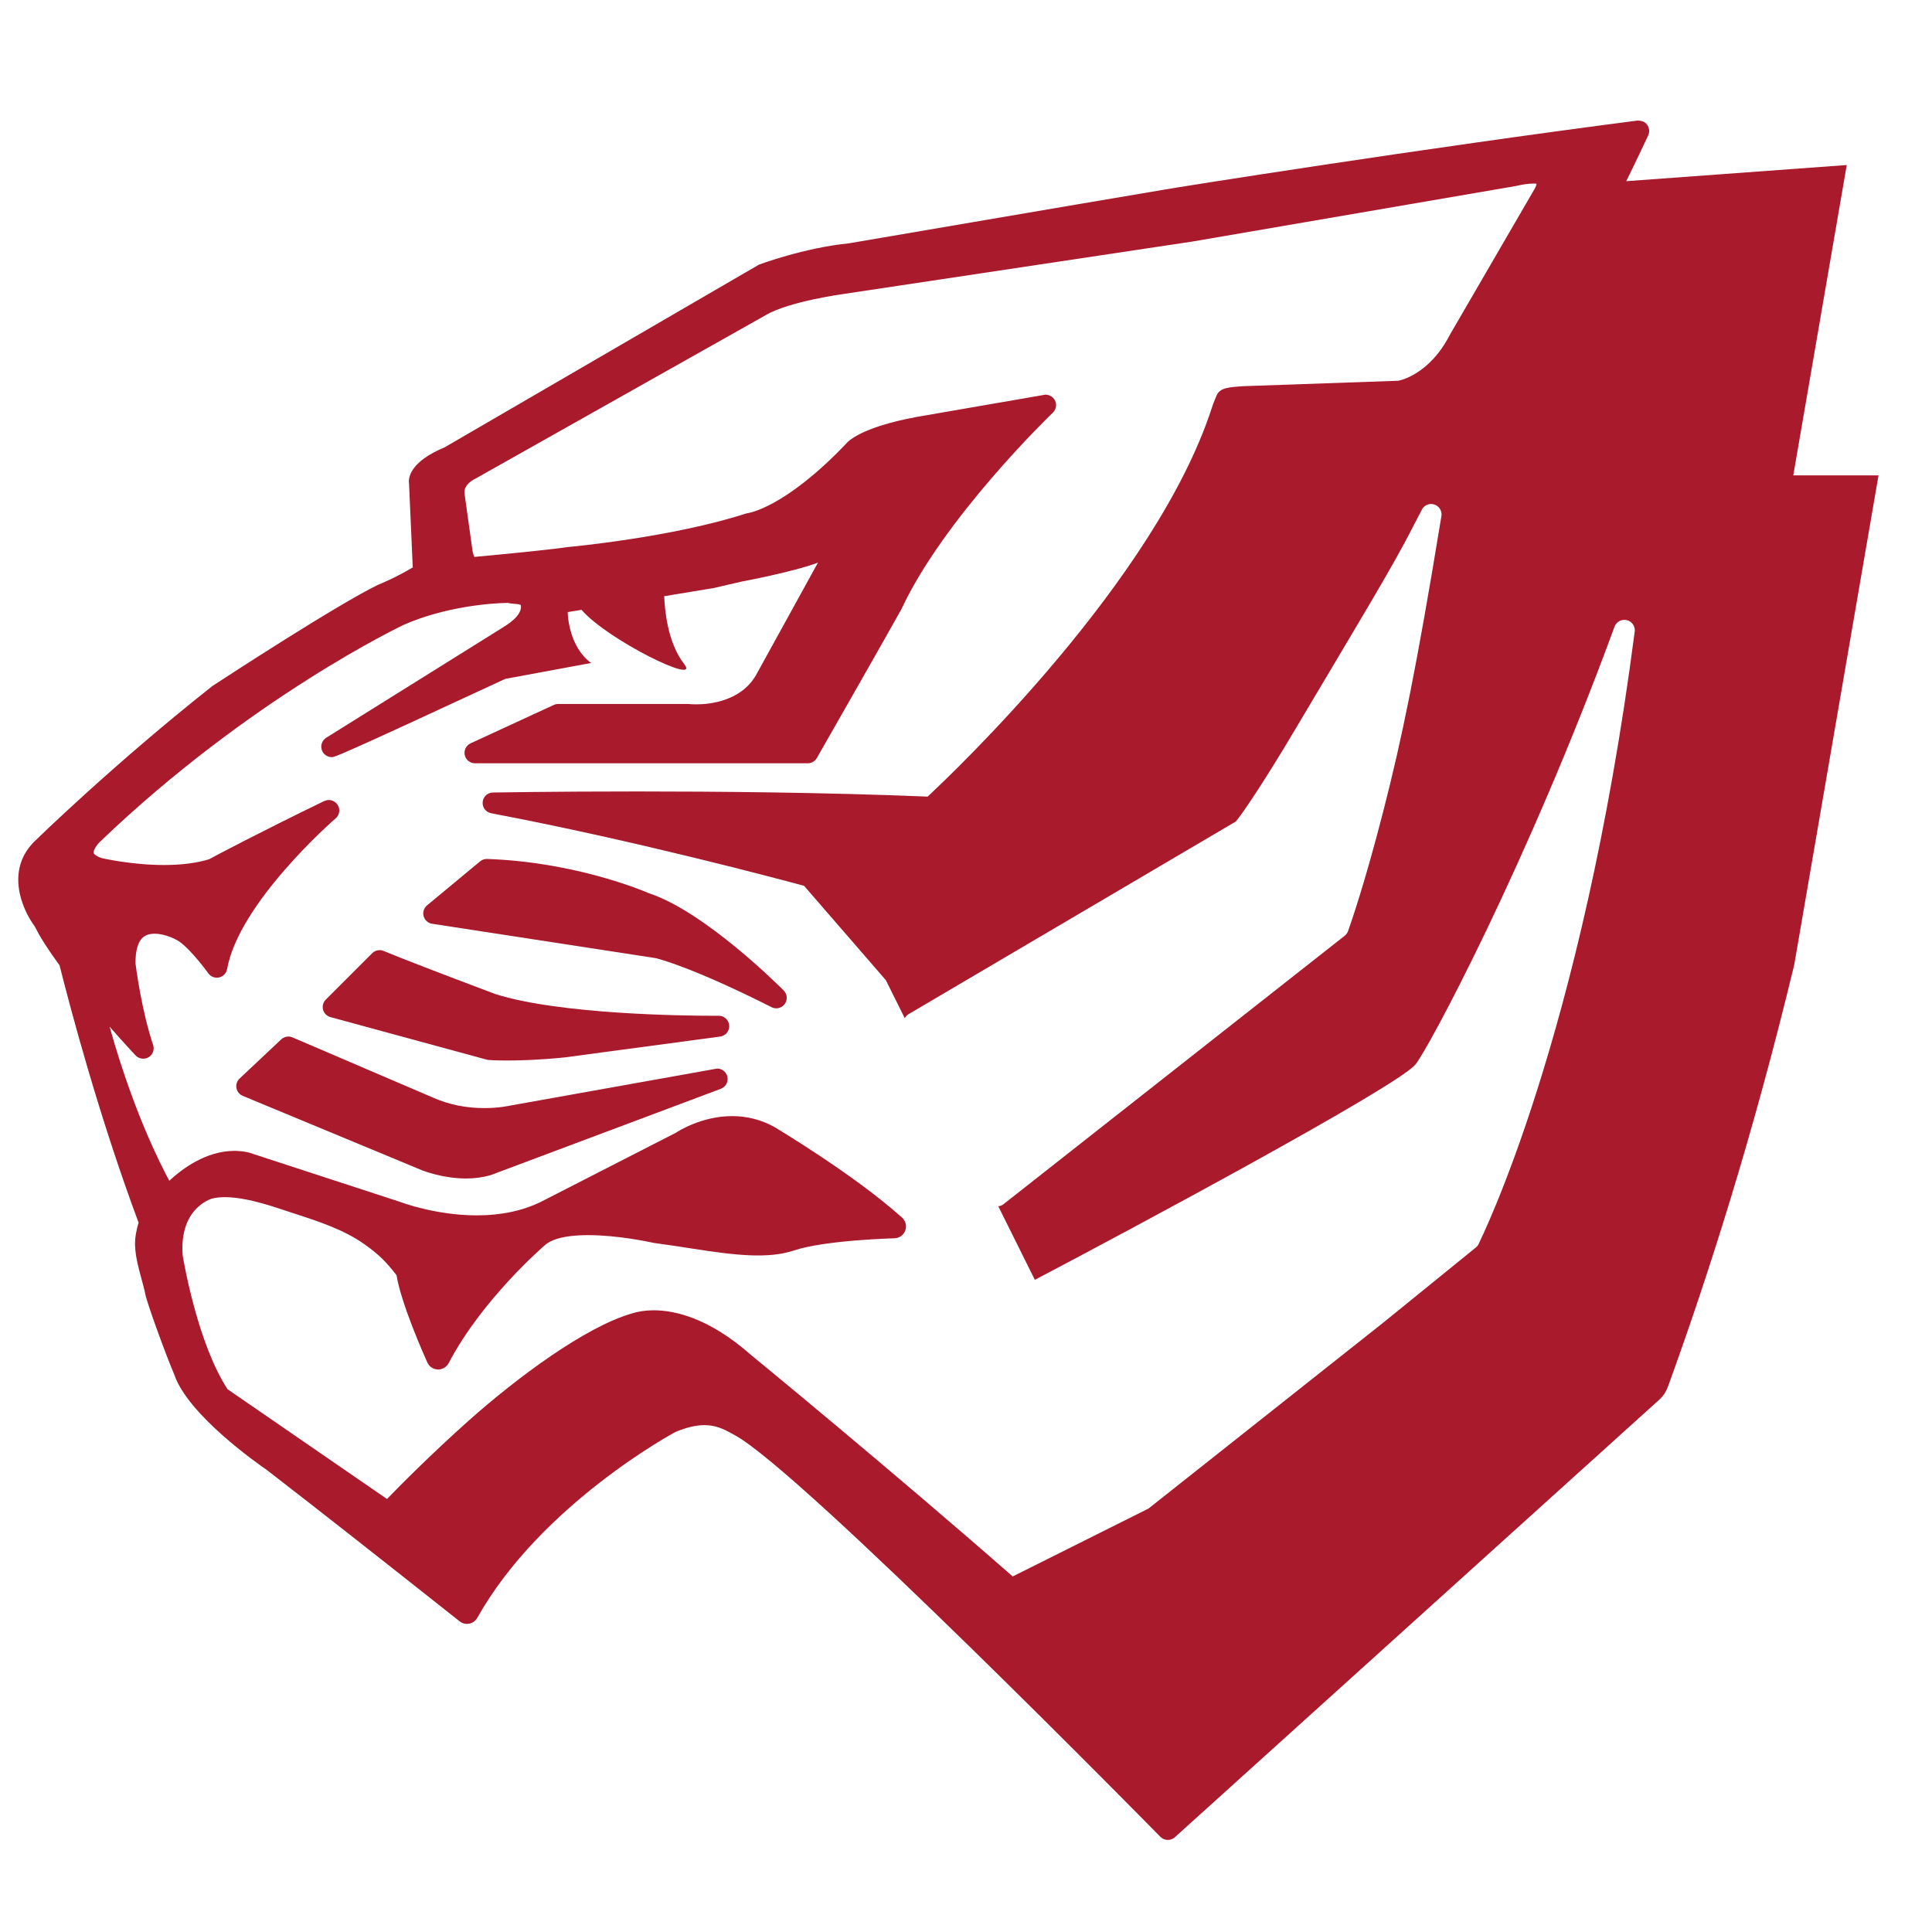 <?xml version="1.0" encoding="UTF-8"?>
<svg width="200px" height="200px" viewBox="0 0 200 200" version="1.1" xmlns="http://www.w3.org/2000/svg" xmlns:xlink="http://www.w3.org/1999/xlink">
    <!-- Generator: Sketch 54.1 (76490) - https://sketchapp.com -->
    <title>west-ala</title>
    <desc>Created with Sketch.</desc>
    <g id="west-ala" stroke="none" stroke-width="1" fill="none" fill-rule="evenodd">
        <g id="west-ala_BGL" fill="#A91A2D">
            <g id="west-ala" transform="translate(0, 9)">
                <g id="g10" transform="translate(99.364, 91.851) scale(-1, 1) rotate(-180) translate(-99.364, -91.851) translate(0.63, 1.977)" fill-rule="nonzero">
                    <g id="g12" transform="translate(1.134, -0)">
                        <path d="M65.41,98.259 C64.795,98.526 57.734,101.501 48.626,101.807 C48.375,101.807 48.131,101.719 47.935,101.558 L42.443,97 C42.116,96.729 41.977,96.289 42.092,95.873 C42.207,95.465 42.552,95.16 42.969,95.097 L66.1,91.541 C66.243,91.509 69.713,90.697 78.111,86.46 C78.262,86.385 78.429,86.345 78.596,86.345 C78.941,86.345 79.267,86.511 79.475,86.793 C79.784,87.225 79.739,87.811 79.366,88.189 C79.035,88.522 71.237,96.341 65.41,98.259" id="path14"></path>
                        <path d="M72.644,85.575 L72.03,85.573 C69.446,85.573 56.221,85.683 49.504,87.824 L49.184,87.945 C43.655,90.025 39.767,91.526 37.947,92.282 L37.675,92.366 L37.529,92.366 C37.24,92.366 36.969,92.254 36.764,92.049 L31.96,87.245 C31.688,86.972 31.58,86.572 31.679,86.202 C31.778,85.833 32.068,85.539 32.441,85.435 L48.651,81.022 L48.822,80.993 C48.852,80.989 49.542,80.942 50.764,80.942 C52.058,80.942 54.136,80.998 56.711,81.266 L72.789,83.42 C73.357,83.496 73.767,84.003 73.724,84.569 C73.684,85.133 73.21,85.575 72.644,85.575" id="path16"></path>
                        <path d="M72.479,80.109 L51.022,76.269 C51.011,76.267 49.938,76.016 48.39,76.016 C46.496,76.016 44.732,76.369 43.143,77.067 L28.519,83.332 L28.24,83.421 L28.088,83.421 C27.811,83.421 27.549,83.318 27.345,83.128 L23.037,79.073 C22.769,78.822 22.646,78.454 22.712,78.089 C22.779,77.723 23.024,77.421 23.364,77.283 L41.926,69.576 C42.013,69.541 44.074,68.728 46.491,68.728 C47.354,68.728 48.169,68.833 49.007,69.069 L72.86,78.014 C73.385,78.213 73.67,78.77 73.522,79.313 C73.395,79.781 72.966,80.109 72.479,80.109" id="path18"></path>
                        <path d="M167.451,125.27 C161.965,83.092 151.455,62.333 151.351,62.051 C151.289,61.877 151.175,61.716 151.023,61.591 L141.402,53.782 L117.133,34.563 L116.77,34.381 L103.071,27.532 C90.259,38.756 76.149,50.324 75.961,50.477 C71.642,54.283 68.108,55.083 65.904,55.083 C65.067,55.083 64.297,54.97 63.606,54.744 C58.785,53.342 51.729,48.091 46.732,43.642 C42.9,40.228 39.667,36.962 38.297,35.55 L21.79,46.916 C18.744,51.583 17.3,59.857 17.151,60.733 C16.983,62.793 17.463,64.471 18.539,65.584 C19.303,66.373 20.116,66.627 20.116,66.627 C21.94,67.143 24.856,66.384 27.226,65.585 L28.714,65.097 C31.261,64.267 33.895,63.41 36.023,61.88 C37.531,60.797 38.216,60.087 39.285,58.717 C39.773,55.716 42.196,50.297 42.475,49.678 C42.668,49.25 43.08,48.974 43.577,48.955 C44.047,48.955 44.469,49.208 44.68,49.613 C48.168,56.274 54.593,61.783 54.67,61.848 C55.192,62.312 56.39,62.864 59.135,62.864 C62.199,62.864 65.487,62.153 65.959,62.051 C67.409,61.861 68.738,61.652 69.988,61.457 C74.36,60.775 77.759,60.389 80.422,61.275 C83.656,62.355 90.752,62.537 90.818,62.538 C91.327,62.545 91.77,62.859 91.949,63.336 C92.125,63.809 91.997,64.332 91.621,64.674 C86.634,69.162 78.405,74.055 78.304,74.114 C76.973,74.825 75.531,75.186 74.021,75.186 C70.868,75.186 68.393,73.597 68.194,73.458 L54.307,66.349 C52.4,65.395 50.139,64.911 47.589,64.911 C43.359,64.911 39.81,66.249 39.722,66.282 L23.994,71.417 C23.51,71.529 23.005,71.586 22.496,71.586 L22.493,71.586 C19.597,71.586 17.13,69.765 15.76,68.495 C15.204,69.531 14.4,71.129 13.494,73.236 C12.42,75.735 10.946,79.56 9.581,84.446 C11.086,82.729 12.205,81.535 12.269,81.469 C12.604,81.105 13.201,81.022 13.614,81.275 C14.047,81.531 14.247,82.066 14.088,82.547 C12.876,86.179 12.32,90.554 12.266,90.964 C12.244,92.217 12.482,93.131 12.949,93.607 C13.254,93.916 13.675,94.066 14.24,94.066 C15.383,94.066 16.545,93.457 16.929,93.162 C18.147,92.224 19.632,90.198 19.801,89.967 C20.004,89.683 20.333,89.514 20.681,89.514 L20.917,89.54 C21.346,89.637 21.672,89.979 21.745,90.406 C22.966,97.219 32.567,105.647 32.955,105.987 C33.211,106.193 33.358,106.501 33.358,106.828 C33.358,107.418 32.881,107.903 32.275,107.912 C32.212,107.912 32.15,107.907 32.094,107.895 L31.797,107.801 C25.121,104.566 20.289,102.007 19.889,101.779 C18.592,101.38 17.016,101.179 15.207,101.179 C11.857,101.179 8.817,101.885 8.763,101.893 C8.149,102.108 7.95,102.332 7.928,102.432 C7.875,102.686 8.255,103.28 8.614,103.612 C24.201,118.545 39.901,125.979 40.048,126.051 C44.307,127.924 49.055,128.296 50.819,128.313 C51.337,128.172 52.139,128.242 52.163,128.04 C52.292,126.973 50.705,126.031 50.255,125.747 L32.034,114.372 C31.599,114.102 31.402,113.619 31.536,113.13 C31.669,112.669 32.097,112.347 32.579,112.347 C32.878,112.347 33.096,112.347 50.545,120.448 L59.43,122.093 C57.019,123.855 57.005,127.361 57.005,127.361 L58.437,127.596 C61.113,124.488 70.843,119.71 69.066,121.98 C67.319,124.212 67.039,127.703 66.997,129.007 L72.114,129.851 L75.048,130.528 C75.048,130.528 80.374,131.518 82.914,132.486 L76.498,120.838 C74.918,118.107 71.653,117.811 70.323,117.811 C69.916,117.811 69.647,117.839 69.487,117.849 L56.017,117.849 C55.859,117.849 55.7,117.813 55.563,117.749 L46.952,113.776 C46.493,113.566 46.238,113.055 46.346,112.561 C46.453,112.067 46.898,111.71 47.403,111.71 L81.855,111.71 C82.241,111.71 82.6,111.916 82.796,112.255 C89.834,124.571 91.514,127.596 91.56,127.683 C95.946,137.083 106.763,147.56 107.198,147.98 C107.43,148.184 107.563,148.48 107.563,148.79 C107.563,149.378 107.084,149.865 106.459,149.871 L94.269,147.761 C87.806,146.723 86.128,145.179 85.809,144.777 C79.482,138.148 75.71,137.614 75.669,137.609 L75.448,137.562 C67.9,135.118 57.497,134.138 56.997,134.092 C54.788,133.764 48.794,133.206 47.34,133.073 C47.248,133.256 47.15,133.605 47.118,133.945 L46.331,139.582 C46.154,140.589 47.411,141.156 47.44,141.169 L77.538,158.121 C79.969,159.54 85.582,160.297 85.655,160.307 L121.675,165.721 L155.214,171.479 C156.218,171.725 157.044,171.756 157.307,171.698 C157.281,171.557 157.201,171.346 157.116,171.203 L148.361,156.128 C146.163,151.831 143.025,151.319 142.974,151.308 L126.96,150.748 C125.351,150.637 124.542,150.581 124.183,149.794 C123.895,149.169 123.67,148.46 123.67,148.461 C117.838,130.564 96.8,110.619 94.262,108.261 C83.689,108.7 72.112,108.794 64.228,108.794 C55.526,108.794 49.307,108.685 49.263,108.684 C48.706,108.675 48.25,108.249 48.202,107.694 C48.154,107.139 48.531,106.643 49.079,106.539 C63.892,103.734 78.944,99.711 81.473,99.025 L89.942,89.255 L91.898,85.319 C91.989,85.482 92.107,85.631 92.276,85.731 L126.155,105.675 C126.715,106.286 129.072,109.749 132.26,115.126 C138.049,124.889 142.517,132.212 144.502,136.19 L145.488,138.079 C145.565,138.188 145.649,138.273 145.748,138.345 C145.898,138.455 146.075,138.524 146.256,138.545 L146.408,138.553 C146.992,138.54 147.466,138.054 147.466,137.47 L147.439,137.23 C144.845,121.388 143.364,114.29 141.453,106.825 C139.544,99.362 138.07,95.13 137.793,94.356 L137.784,94.333 C137.716,94.144 137.594,93.977 137.436,93.853 L102.11,66.06 C101.952,65.937 101.769,65.876 101.578,65.851 L105.364,58.237 C114.924,63.255 142.634,78.095 144.75,80.512 C146.009,81.981 156.322,101.191 165.368,125.839 L165.47,126.048 C165.538,126.16 165.629,126.26 165.737,126.34 C165.868,126.441 166.034,126.513 166.211,126.543 L166.42,126.558 C167.011,126.539 167.471,126.063 167.471,125.475 L167.451,125.27 Z M189.279,141.515 L183.877,141.515 L184.756,146.62 L189.41,173.642 L166.585,171.969 C167.857,174.564 168.703,176.38 168.861,176.718 C169.023,177.075 168.979,177.495 168.751,177.805 C168.55,178.084 168.274,178.237 167.737,178.243 C145.424,175.359 119.736,171.284 118.572,171.062 C109.599,169.555 86.281,165.56 86.07,165.528 C81.525,165.087 76.849,163.348 76.808,163.333 L44.265,144.418 C40.644,142.911 40.488,141.232 40.58,140.657 L40.964,131.986 C39.142,130.89 37.448,130.217 37.355,130.177 C33.189,128.163 21.629,120.632 20.231,119.714 C10.077,111.693 2.003,103.814 1.936,103.748 C-1.204,100.811 0.393,96.757 1.864,94.778 C2.376,93.727 3.231,92.387 4.402,90.795 C5.523,86.332 8.485,75.149 12.585,64.151 C12.295,63.227 12.235,62.497 12.225,62.345 C12.148,61.044 12.524,59.659 12.89,58.308 C13.042,57.745 13.189,57.211 13.284,56.73 C13.47,55.775 15.439,50.377 16.267,48.453 C17.682,44.245 24.997,39.147 25.792,38.603 C31.276,34.377 38.924,28.342 43.476,24.738 L45.121,23.435 C45.317,23.28 45.501,23.132 45.675,22.995 L45.816,22.883 C46.031,22.714 46.301,22.62 46.575,22.62 L46.875,22.657 C47.2,22.737 47.475,22.95 47.651,23.261 C54.272,35.039 68.067,42.438 68.155,42.486 C69.295,42.962 70.279,43.196 71.165,43.196 C72.323,43.196 73.175,42.778 73.944,42.351 L74.315,42.148 C81.189,38.418 117.986,0.957 118.356,0.581 C118.562,0.37 118.836,0.256 119.13,0.256 C119.406,0.256 119.669,0.359 119.869,0.546 L170.046,45.868 C170.425,46.216 170.72,46.675 170.92,47.23 C175.001,58.473 179.681,73.051 183.97,90.825 L192.7,141.515 L189.279,141.515 L189.279,141.515 Z" id="path20"></path>
                    </g>
                </g>
            </g>
        </g>
    </g>
</svg>